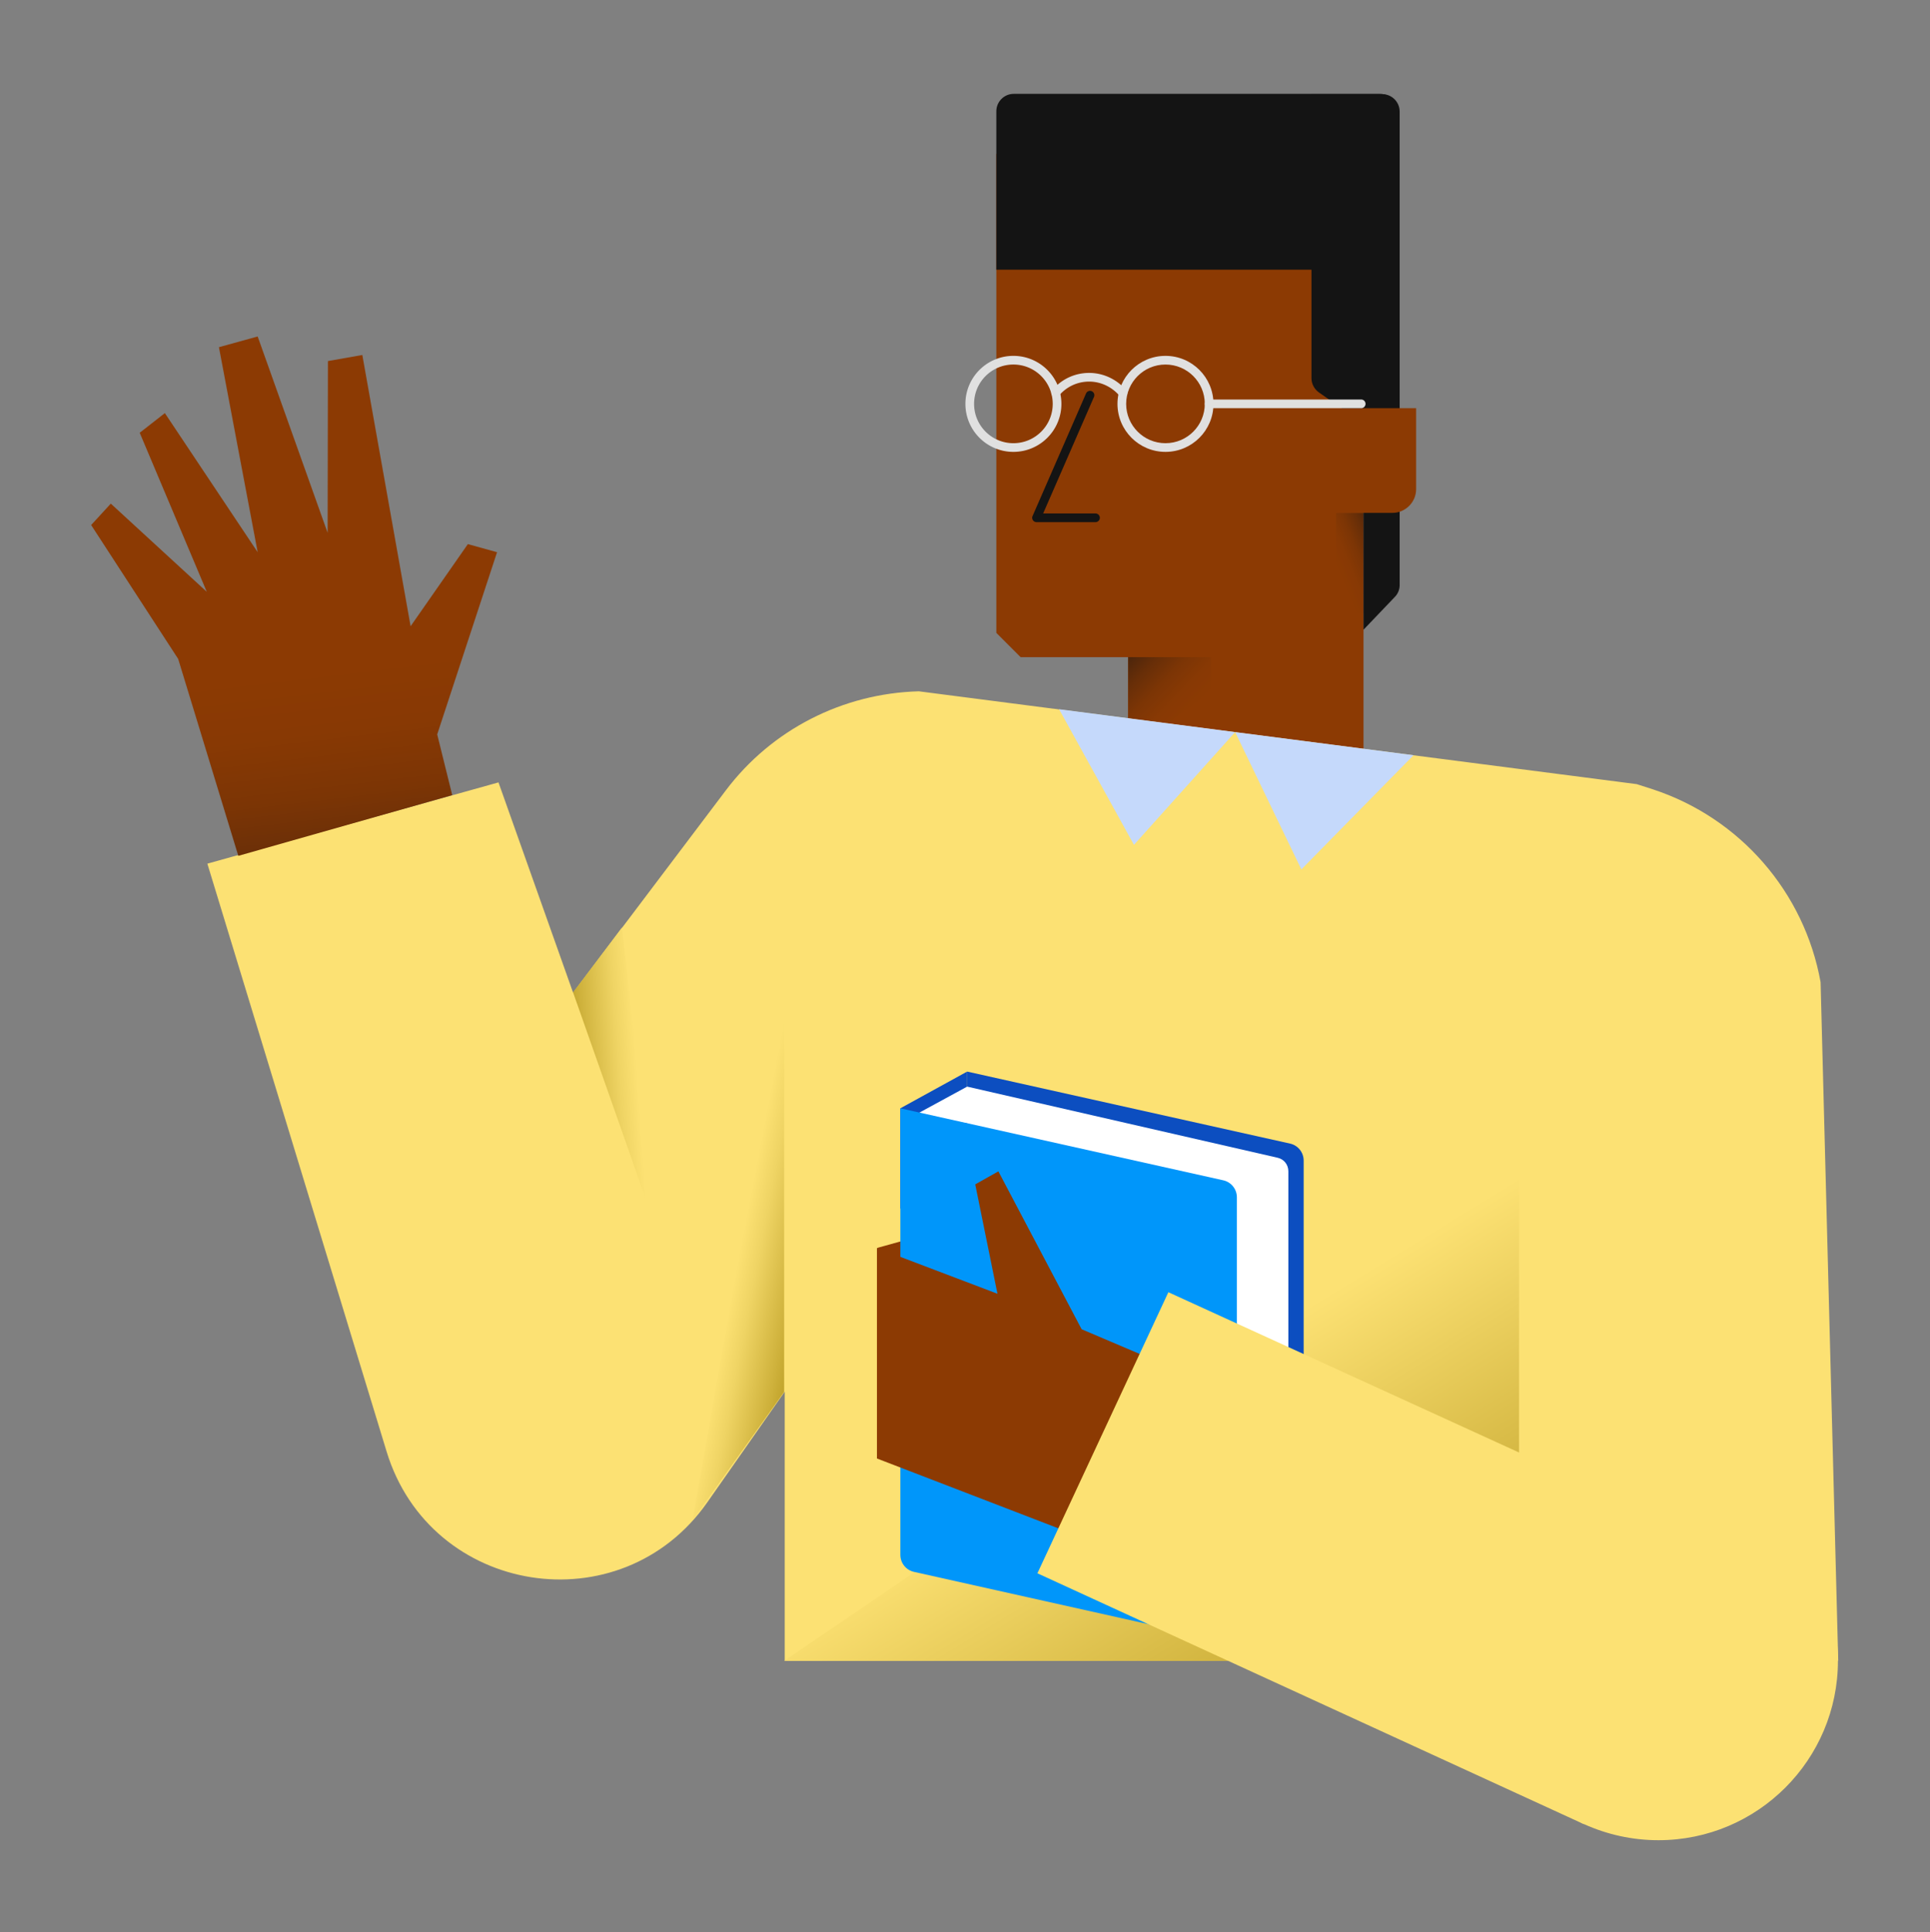 <svg xmlns="http://www.w3.org/2000/svg" width="1080" height="1081" viewBox="0 0 1080 1081" fill="none"><rect x="0" y="0" width="1080" height="1081" fill="#808080" stroke="none"/><path fill="#8C3A03" d="M571.127 72.414H749.41L763 86.004v335.373H631.309v-53.711h-60.182l-13.59-13.59V86.166z"/><path fill="url(#a)" d="M747.631 343.071H763v-56.138h-15.369z"/><path fill="#141414" d="m780.473 334.014-17.472 18.282V217.208h20.223v110.173a9.44 9.44 0 0 1-2.751 6.633"/><path fill="url(#b)" d="m677.74 386.433-46.431 34.945v-53.712h46.431z"/><path fill="#141414" fill-rule="evenodd" d="M610.925 218.865a2.427 2.427 0 0 1 1.254 3.195l-28.447 65.198h29.297a2.427 2.427 0 0 1 0 4.854h-33.004a2.427 2.427 0 0 1-2.224-3.398l29.93-68.595a2.427 2.427 0 0 1 3.194-1.254" clip-rule="evenodd"/><path fill="#141414" d="M557.537 150.877h224.391V62.221c0-5.34-4.368-9.707-9.707-9.707H567.244c-5.339 0-9.707 4.368-9.707 9.707z"/><path fill="#141414" d="m737.923 219.476 45.299 31.385V62.386c0-5.34-4.368-9.707-9.707-9.707h-39.636v158.869c0 3.074 1.456 5.986 4.044 7.928"/><path fill="#FCE173" d="m278.948 437.718 41.74 117.615 85.421-113.085c25.723-34.136 65.521-54.359 108.07-55.491l401.704 51.932 9.06 2.912c48.696 16.016 84.777 57.432 93.837 107.908l9.86 379.54H439.112V778.592l-43.357 61.962c-48.373 68.919-154.825 52.094-179.416-28.473L116.034 483.179z"/><path fill="#8C3A03" d="m507.063 693.655-16.339 4.53 16.987 10.516z"/><path fill="url(#c)" d="m62.001 281.756 53.712 49.343-37.534-88.98 14.075-11.001 51.932 77.817-21.679-114.703 21.679-5.986 39.151 109.85.162-96.098 19.252-3.398 27.018 151.751 32.033-45.946 16.339 4.53-33.488 101.923 8.412 33.974-119.718 33.974-33.65-110.173L51 293.728z"/><path fill="url(#d)" d="M850.038 649.323v279.883H438.789z"/><path fill="url(#e)" d="M438.792 778.753V559.377l-51.285 291.207z"/><path fill="url(#f)" d="m320.688 555.171 45.947 130.558-18.605-166.797z"/><path fill="#0C4EC0" d="m717.701 896.369-176.504-39.474V599.5l180.71 40.284c4.368.97 7.604 4.853 7.604 9.545v237.657c.162 6.148-5.662 10.839-11.81 9.383"/><path fill="#0C4EC0" d="m503.827 676.185 37.372-20.708V599.5l-37.372 20.546z"/><path fill="#fff" d="m711.557 904.621-170.356-38.99V628.459l-29.444-4.529 29.444-16.017 173.753 39.798c3.56.809 5.987 3.883 5.987 7.604v241.54c.161 5.177-4.53 8.898-9.384 7.766"/><path fill="#0096FA" d="m680.331 917.078-168.9-37.695c-4.368-.971-7.604-4.854-7.604-9.545V620.047l180.711 40.284c4.368.97 7.603 4.853 7.603 9.545v237.657c0 6.309-5.824 10.839-11.81 9.545"/><path fill="#8C3A03" d="M560.613 724.719h-2.265l-12.619-62.124 12.943-7.281 46.593 88.333 38.019 16.178-28.15 104.026-124.41-47.887V698.187z"/><path fill="#FCE173" d="M885.633 1020.29c-.486-.32-1.133-.49-1.618-.81L580.513 880.186 653.8 722.935l242.51 110.82c10.031-3.236 20.547-5.177 31.71-5.177 55.491 0 100.47 44.975 100.47 100.466 0 55.492-44.979 100.466-100.47 100.466-14.722 0-28.798-3.23-41.416-8.9z"/><path fill="#C5D9FB" d="m691.17 409.567-56.623 63.095-41.901-75.876z"/><path fill="#C5D9FB" d="m691.168 409.564 37.048 76.847 62.771-63.904z"/><path fill="#8C3A03" d="M779.18 286.934h-37.371v-58.565h50.637v45.299c0 7.28-5.986 13.266-13.266 13.266"/><path fill="#E0E0E0" fill-rule="evenodd" d="M652.18 203.944c-12.151 0-22.002 9.851-22.002 22.003s9.851 22.002 22.002 22.002c12.152 0 22.002-9.851 22.002-22.002 0-12.152-9.85-22.003-22.002-22.003m-26.856 22.003c0-14.832 12.024-26.856 26.856-26.856s26.856 12.024 26.856 26.856-12.024 26.855-26.856 26.855-26.856-12.023-26.856-26.855" clip-rule="evenodd"/><path fill="#E0E0E0" fill-rule="evenodd" d="M609.47 213.486c-6.849 0-12.819 3.051-16.916 7.88a2.427 2.427 0 0 1-3.701-3.14c4.962-5.849 12.258-9.593 20.617-9.593 8.377 0 15.828 3.92 20.778 9.754a2.427 2.427 0 0 1-3.7 3.141c-4.11-4.844-10.248-8.042-17.078-8.042" clip-rule="evenodd"/><path fill="#E0E0E0" fill-rule="evenodd" d="M567.084 203.944c-12.151 0-22.002 9.851-22.002 22.003s9.851 22.002 22.002 22.002c12.152 0 22.003-9.851 22.003-22.002 0-12.152-9.851-22.003-22.003-22.003m-26.855 22.003c0-14.832 12.023-26.856 26.855-26.856s26.856 12.024 26.856 26.856-12.024 26.855-26.856 26.855-26.855-12.023-26.855-26.855M674.181 225.942a2.426 2.426 0 0 1 2.426-2.426h85.098a2.426 2.426 0 1 1 0 4.853h-85.098a2.426 2.426 0 0 1-2.426-2.427" clip-rule="evenodd"/><defs><linearGradient id="a" x1="732.703" x2="784.276" y1="324.372" y2="303.048" gradientUnits="userSpaceOnUse"><stop offset=".297" stop-color="#8C3A03"/><stop offset=".424" stop-color="#883904"/><stop offset=".553" stop-color="#7C3505"/><stop offset=".682" stop-color="#672E08"/><stop offset=".813" stop-color="#4B250C"/><stop offset=".942" stop-color="#271A11"/><stop offset="1" stop-color="#141414"/></linearGradient><linearGradient id="b" x1="671.352" x2="616.718" y1="410.622" y2="358.195" gradientUnits="userSpaceOnUse"><stop offset=".158" stop-color="#8C3A03"/><stop offset=".31" stop-color="#883904"/><stop offset=".464" stop-color="#7C3505"/><stop offset=".62" stop-color="#672E08"/><stop offset=".776" stop-color="#4B250C"/><stop offset=".931" stop-color="#271A11"/><stop offset="1" stop-color="#141414"/></linearGradient><linearGradient id="c" x1="169.104" x2="196.145" y1="339.204" y2="566.995" gradientUnits="userSpaceOnUse"><stop offset=".158" stop-color="#8C3A03"/><stop offset=".31" stop-color="#883904"/><stop offset=".464" stop-color="#7C3505"/><stop offset=".62" stop-color="#672E08"/><stop offset=".776" stop-color="#4B250C"/><stop offset=".931" stop-color="#271A11"/><stop offset="1" stop-color="#141414"/></linearGradient><linearGradient id="d" x1="597.244" x2="811.522" y1="711.962" y2="1062.97" gradientUnits="userSpaceOnUse"><stop offset=".209" stop-color="#FCE173"/><stop offset=".646" stop-color="#C8AA33"/><stop offset=".958" stop-color="#A08103"/></linearGradient><linearGradient id="e" x1="371.174" x2="503.019" y1="696.94" y2="722.213" gradientUnits="userSpaceOnUse"><stop offset=".317" stop-color="#FCE173"/><stop offset=".399" stop-color="#EFD464"/><stop offset=".558" stop-color="#CEB13B"/><stop offset=".75" stop-color="#A08103"/></linearGradient><linearGradient id="f" x1="360.861" x2="301.779" y1="602.072" y2="606.313" gradientUnits="userSpaceOnUse"><stop offset=".069" stop-color="#FCE173"/><stop offset=".236" stop-color="#EFD464"/><stop offset=".557" stop-color="#CEB13B"/><stop offset=".945" stop-color="#A08103"/></linearGradient></defs></svg>